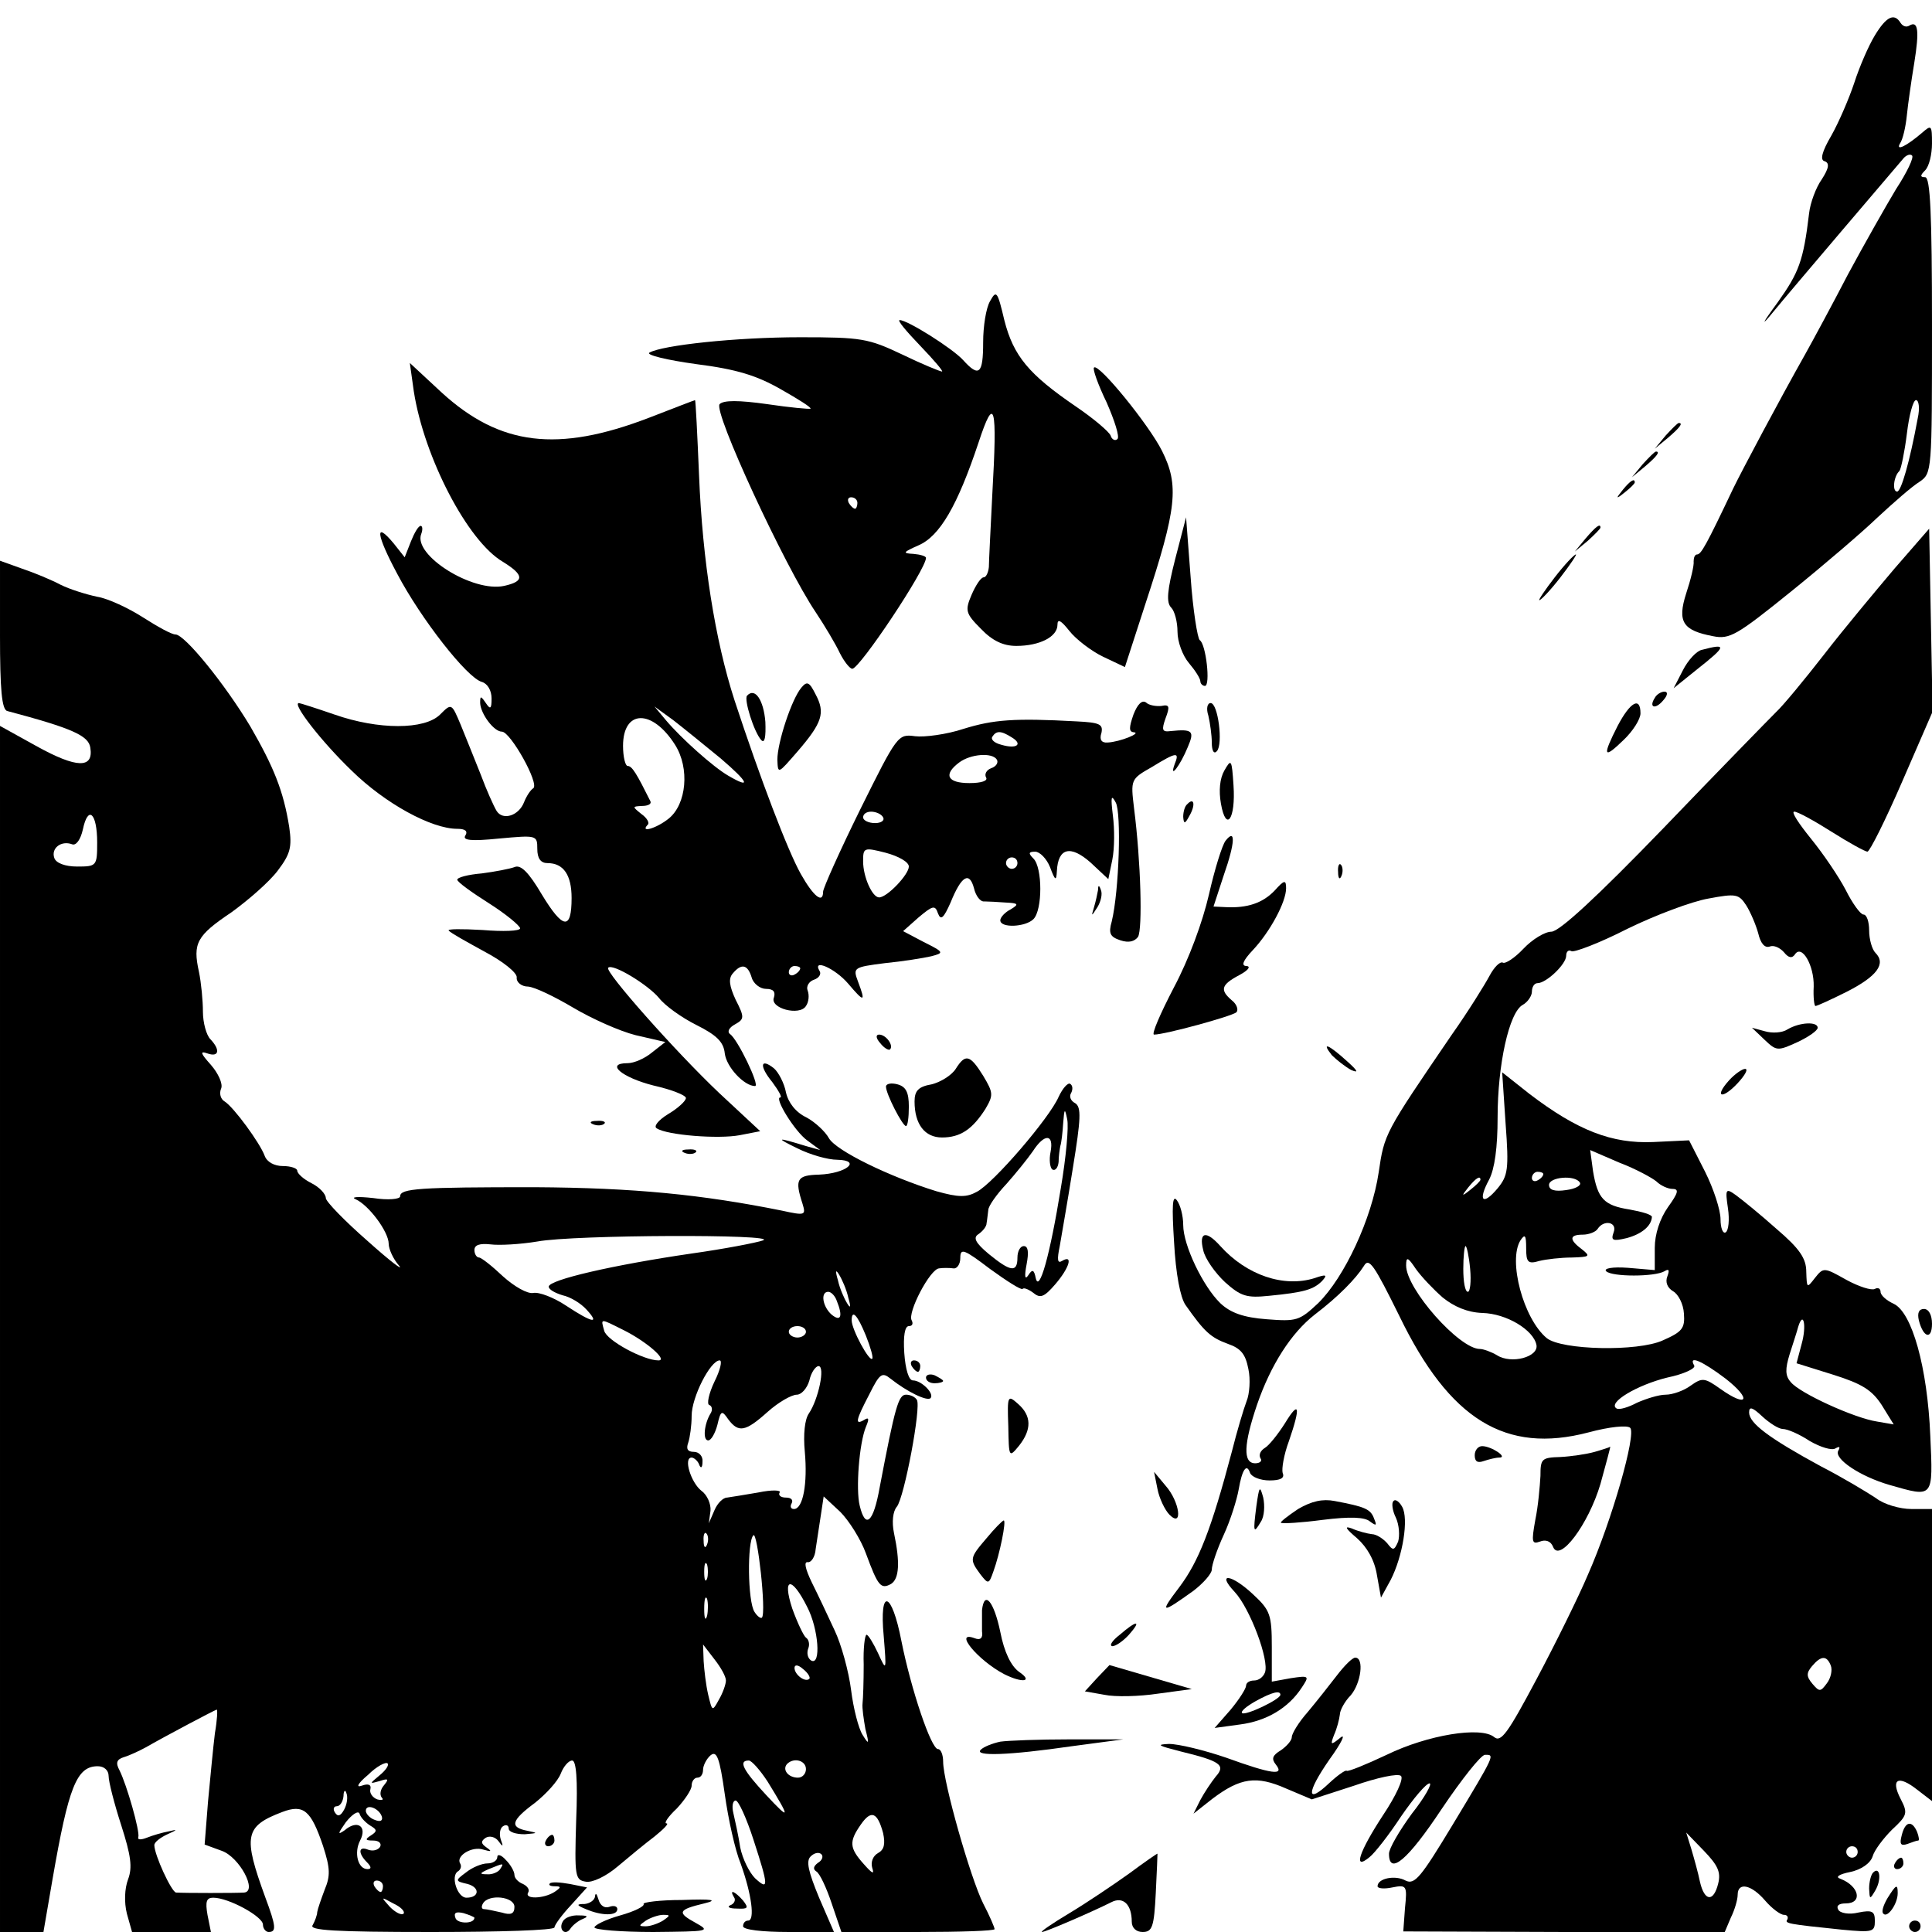 <?xml version="1.0" standalone="no"?>
<!DOCTYPE svg PUBLIC "-//W3C//DTD SVG 20010904//EN"
 "http://www.w3.org/TR/2001/REC-SVG-20010904/DTD/svg10.dtd">
<svg version="1.0" xmlns="http://www.w3.org/2000/svg"
 width="338pt" height="338pt" viewBox="0 0 338 338"
 preserveAspectRatio="xMidYMid meet">

<g transform="translate(0,338) scale(0.1,-0.1)"
fill="#000000" stroke="none">
<path d="M3280 3318 c-11 -18 -27 -55 -36 -83 -9 -27 -27 -69 -40 -92 -17 -29
-20 -43 -12 -45 9 -3 8 -12 -5 -32 -10 -14 -20 -41 -22 -59 -10 -84 -18 -104
-55 -156 -28 -38 -30 -44 -8 -17 31 38 212 250 229 270 5 5 11 7 14 4 4 -3 -9
-30 -28 -59 -18 -30 -56 -97 -84 -149 -27 -52 -61 -115 -75 -140 -44 -78 -111
-204 -126 -235 -47 -99 -56 -115 -63 -115 -4 0 -6 -6 -6 -12 1 -7 -5 -32 -13
-56 -16 -50 -6 -65 47 -75 29 -6 42 2 135 77 57 46 126 105 153 131 28 26 60
54 73 62 22 15 22 17 22 274 0 195 -3 259 -12 259 -9 0 -9 3 0 12 7 7 12 28
12 47 0 32 -1 33 -17 19 -28 -24 -47 -33 -39 -19 5 7 10 29 12 49 2 20 8 62
13 92 9 56 7 75 -9 65 -5 -3 -11 -1 -15 5 -11 18 -25 11 -45 -22z m75 -670
c-14 -76 -29 -128 -36 -128 -9 0 -6 27 4 36 3 4 9 33 13 65 4 33 11 59 16 59
5 0 7 -14 3 -32z"/>
<path d="M1732 2853 c-7 -12 -12 -44 -12 -72 0 -55 -7 -62 -35 -31 -18 20 -97
70 -111 70 -5 0 12 -20 36 -45 24 -25 41 -45 38 -45 -3 0 -35 13 -70 30 -59
28 -71 30 -178 30 -113 0 -242 -14 -264 -27 -6 -4 31 -13 82 -20 71 -9 106
-20 148 -44 30 -17 54 -32 52 -34 -2 -1 -36 2 -76 8 -50 7 -76 7 -83 0 -12
-12 114 -284 168 -364 16 -24 35 -56 42 -71 8 -16 18 -28 22 -28 13 0 129 174
129 194 0 3 -10 6 -22 7 -20 1 -18 3 9 15 37 16 68 69 105 180 28 85 33 66 24
-91 -3 -60 -6 -118 -6 -127 -1 -10 -5 -18 -9 -18 -5 0 -14 -14 -21 -30 -12
-28 -11 -33 16 -60 20 -21 39 -30 62 -30 41 0 72 16 72 37 0 11 6 8 21 -11 11
-14 38 -35 59 -45 l38 -18 36 111 c55 167 59 207 29 267 -23 46 -111 154 -119
146 -3 -2 7 -30 22 -61 14 -32 23 -60 19 -64 -4 -4 -10 -1 -12 6 -3 7 -30 30
-61 51 -82 56 -109 88 -125 151 -12 51 -14 53 -25 33z m-232 -353 c0 -5 -2
-10 -4 -10 -3 0 -8 5 -11 10 -3 6 -1 10 4 10 6 0 11 -4 11 -10z"/>
<path d="M724 2695 c18 -115 94 -262 156 -298 37 -23 38 -34 2 -42 -55 -12
-160 54 -145 91 3 8 2 14 -1 14 -4 0 -11 -12 -17 -27 l-11 -28 -19 24 c-34 41
-31 16 6 -53 41 -78 122 -182 148 -189 10 -3 17 -15 17 -29 0 -18 -2 -20 -10
-8 -9 13 -10 13 -10 0 1 -19 24 -50 38 -50 15 0 66 -91 55 -99 -5 -3 -12 -14
-16 -24 -9 -24 -37 -33 -48 -16 -5 8 -18 37 -28 64 -11 28 -27 67 -35 87 -16
38 -16 38 -36 18 -27 -27 -108 -27 -185 0 -32 11 -60 20 -62 20 -13 0 40 -68
92 -118 59 -58 140 -102 185 -102 14 0 19 -4 14 -12 -5 -8 10 -10 59 -5 66 6
67 6 67 -18 0 -17 6 -25 18 -25 28 0 42 -21 42 -61 0 -57 -15 -55 -52 6 -23
39 -37 53 -48 48 -8 -3 -34 -8 -57 -11 -24 -2 -43 -7 -43 -11 0 -4 25 -22 55
-41 30 -19 54 -39 55 -44 0 -5 -30 -6 -66 -3 -36 2 -62 2 -59 -1 3 -4 32 -20
63 -37 32 -17 57 -37 56 -45 -1 -8 8 -16 20 -16 12 -1 47 -18 79 -37 32 -19
81 -41 109 -48 l52 -12 -23 -18 c-13 -11 -32 -19 -43 -19 -40 0 -10 -25 45
-39 31 -7 57 -17 57 -22 0 -5 -14 -18 -31 -28 -18 -11 -26 -22 -20 -25 18 -12
108 -19 145 -12 l36 7 -72 67 c-76 72 -201 213 -194 219 8 8 70 -30 89 -53 10
-13 39 -34 65 -47 36 -18 48 -30 50 -50 3 -24 34 -57 53 -57 9 0 -31 83 -44
91 -5 4 -2 11 9 17 16 9 17 12 1 43 -11 24 -13 37 -5 46 15 18 26 16 33 -7 3
-11 15 -20 25 -20 13 0 17 -5 14 -15 -8 -19 45 -33 56 -15 5 7 6 19 3 27 -3 7
2 16 11 19 9 3 13 10 10 15 -14 23 27 5 50 -22 28 -33 31 -33 17 4 -9 24 -8
25 47 32 31 3 68 9 81 12 23 6 23 7 -13 25 l-36 19 27 24 c25 21 29 22 34 7 5
-13 10 -8 22 19 19 47 33 55 41 25 3 -13 11 -24 18 -23 7 0 24 -1 38 -2 22 -1
23 -3 8 -12 -10 -5 -18 -14 -18 -19 0 -14 44 -12 58 2 16 16 16 90 0 106 -9 9
-9 12 3 12 8 0 20 -12 26 -27 9 -24 11 -25 12 -7 2 41 24 46 59 15 l31 -29 7
34 c4 20 4 54 1 77 -4 33 -3 38 5 23 10 -18 6 -154 -7 -208 -6 -21 -3 -27 15
-33 15 -5 25 -2 31 6 8 14 5 131 -7 225 -6 50 -6 51 31 72 44 27 49 27 40 5
-10 -28 10 -2 23 30 12 28 9 32 -30 28 -15 -2 -16 2 -9 22 8 21 7 25 -7 22 -9
-1 -22 1 -27 6 -7 5 -15 -3 -22 -21 -8 -23 -8 -30 0 -31 16 -1 -24 -17 -45
-18 -11 -1 -15 5 -11 17 3 15 -3 18 -44 20 -109 6 -145 3 -197 -13 -30 -10
-69 -15 -85 -13 -30 4 -31 3 -96 -128 -36 -73 -65 -138 -65 -144 0 -22 -17 -8
-39 31 -23 41 -71 167 -116 304 -34 105 -56 244 -62 393 -3 72 -6 132 -7 132
-1 0 -37 -14 -81 -31 -159 -61 -260 -49 -362 44 l-56 52 7 -50z m537 -642 c49
-42 54 -54 13 -30 -26 15 -82 65 -109 97 l-20 24 33 -24 c18 -14 55 -44 83
-67z m-80 24 c26 -41 20 -104 -11 -129 -21 -17 -51 -26 -37 -11 4 3 -1 12 -11
19 -16 13 -16 13 1 14 10 0 17 3 15 8 -24 48 -32 62 -40 62 -4 0 -8 16 -8 35
0 64 51 65 91 2z m589 13 c20 -12 9 -21 -18 -13 -12 3 -19 9 -16 14 7 11 15
11 34 -1z m-26 -39 c3 -5 -1 -12 -10 -15 -8 -3 -12 -10 -9 -16 4 -6 -8 -10
-29 -10 -39 0 -46 15 -18 36 20 15 58 18 66 5z m-199 -101 c3 -5 -3 -10 -14
-10 -12 0 -21 5 -21 10 0 6 6 10 14 10 8 0 18 -4 21 -10z m45 -86 c0 -14 -38
-54 -52 -54 -12 0 -28 36 -28 63 0 24 1 25 40 15 22 -6 40 -16 40 -24z m190 6
c0 -5 -4 -10 -10 -10 -5 0 -10 5 -10 10 0 6 5 10 10 10 6 0 10 -4 10 -10z
m-380 -184 c0 -3 -4 -8 -10 -11 -5 -3 -10 -1 -10 4 0 6 5 11 10 11 6 0 10 -2
10 -4z"/>
<path d="M2914 2618 l-19 -23 23 19 c21 18 27 26 19 26 -2 0 -12 -10 -23 -22z"/>
<path d="M2874 2568 l-19 -23 23 19 c21 18 27 26 19 26 -2 0 -12 -10 -23 -22z"/>
<path d="M2839 2523 c-13 -16 -12 -17 4 -4 9 7 17 15 17 17 0 8 -8 3 -21 -13z"/>
<path d="M2056 2402 c-14 -55 -16 -76 -7 -85 6 -6 11 -25 11 -42 0 -18 9 -42
20 -55 11 -13 20 -27 20 -32 0 -4 4 -8 8 -8 10 0 2 73 -9 80 -4 3 -12 53 -16
110 l-8 105 -19 -73z"/>
<path d="M2774 2438 l-19 -23 23 19 c12 11 22 21 22 23 0 8 -8 2 -26 -19z"/>
<path d="M3315 2386 c-33 -39 -89 -106 -123 -150 -35 -45 -73 -91 -85 -102
-12 -12 -101 -103 -197 -203 -116 -120 -182 -181 -196 -181 -11 0 -33 -13 -49
-30 -15 -16 -32 -27 -36 -24 -5 2 -15 -8 -23 -23 -8 -15 -37 -62 -66 -103
-118 -173 -118 -173 -128 -241 -12 -81 -60 -184 -106 -229 -33 -31 -38 -32
-90 -28 -40 3 -63 11 -81 28 -30 29 -65 101 -65 137 0 16 -5 35 -11 43 -8 11
-9 -10 -5 -73 3 -56 11 -97 20 -110 33 -47 44 -57 74 -68 23 -8 31 -18 36 -44
4 -18 2 -44 -3 -56 -5 -13 -17 -53 -26 -89 -36 -136 -58 -192 -92 -237 -35
-46 -32 -47 25 -6 17 13 32 30 32 37 0 8 9 35 21 61 12 26 23 62 26 79 6 35
14 47 20 29 3 -7 18 -13 34 -13 19 0 27 4 23 13 -2 7 2 32 11 56 21 61 18 72
-7 31 -12 -19 -28 -39 -35 -43 -8 -5 -11 -12 -8 -18 4 -5 -1 -9 -9 -9 -22 0
-20 34 3 102 24 70 60 126 101 158 42 32 72 63 86 85 9 16 18 2 62 -87 88
-182 186 -242 331 -204 37 10 68 13 73 8 11 -11 -32 -162 -74 -257 -16 -38
-57 -121 -90 -183 -50 -94 -62 -111 -74 -101 -23 19 -116 4 -188 -31 -36 -17
-68 -30 -70 -28 -2 2 -16 -8 -30 -21 -41 -39 -41 -18 0 41 21 29 29 46 19 38
-17 -14 -18 -13 -11 5 5 11 9 27 10 35 0 8 9 24 19 34 18 21 24 66 8 66 -5 0
-19 -14 -32 -31 -13 -17 -36 -46 -51 -64 -16 -18 -28 -38 -28 -44 0 -6 -9 -16
-19 -23 -15 -9 -17 -15 -9 -25 16 -20 -7 -17 -87 12 -38 13 -83 24 -100 24
-23 -1 -19 -3 20 -13 70 -17 80 -24 62 -44 -8 -10 -20 -28 -27 -41 l-12 -24
33 26 c49 37 77 41 129 18 l45 -19 74 24 c40 14 77 22 82 17 5 -5 -9 -35 -31
-68 -42 -64 -54 -99 -24 -74 9 7 34 39 55 71 22 32 44 58 50 58 5 0 -8 -24
-31 -53 -22 -30 -40 -61 -40 -70 0 -39 33 -11 92 78 35 52 69 95 76 95 17 0
19 3 -57 -123 -55 -91 -66 -105 -82 -97 -18 10 -49 4 -49 -10 0 -4 12 -5 26
-2 25 5 26 3 22 -36 l-3 -41 281 -1 281 -1 11 26 c7 14 12 32 12 40 0 23 24
18 48 -10 12 -14 27 -25 33 -25 5 0 8 -3 6 -8 -5 -7 -1 -8 96 -18 53 -5 57 -4
57 15 0 17 -4 20 -29 15 -16 -4 -32 -1 -35 5 -4 7 1 11 13 11 30 0 24 30 -9
43 -10 3 -3 8 17 12 19 4 35 15 39 27 3 11 19 32 34 47 27 25 28 29 15 54 -18
35 -4 42 29 16 l26 -20 0 255 0 256 -36 0 c-20 0 -48 8 -62 19 -15 10 -58 36
-97 56 -90 49 -125 75 -125 94 0 11 6 9 23 -7 13 -12 29 -22 36 -22 8 0 29 -9
47 -21 19 -11 39 -17 45 -13 7 4 9 3 5 -4 -8 -14 38 -45 90 -60 77 -22 76 -24
71 86 -5 120 -32 216 -64 231 -13 6 -23 15 -23 21 0 6 -5 8 -10 5 -6 -3 -28 4
-50 16 -39 22 -40 22 -55 3 -14 -18 -14 -18 -15 11 0 23 -11 40 -52 75 -28 25
-60 51 -71 59 -18 13 -19 11 -14 -23 3 -20 1 -39 -4 -42 -5 -3 -9 8 -9 23 0
16 -12 53 -27 83 l-28 55 -63 -3 c-72 -3 -132 20 -216 84 l-48 38 6 -90 c6
-80 4 -91 -14 -113 -26 -31 -35 -22 -15 15 10 19 15 57 15 109 0 92 20 184 44
197 9 5 16 16 16 23 0 8 4 15 10 15 15 0 50 33 50 48 0 7 4 11 9 8 4 -3 49 14
98 39 49 24 113 48 142 53 48 9 53 8 66 -12 7 -11 17 -34 21 -49 4 -17 11 -26
20 -23 7 3 18 -2 25 -10 8 -10 14 -11 19 -4 12 19 34 -19 33 -56 -1 -19 1 -34
3 -34 3 0 27 11 55 25 53 27 69 49 50 68 -6 6 -11 24 -11 39 0 15 -4 28 -10
28 -5 0 -19 19 -31 43 -12 23 -39 63 -61 90 -21 26 -35 47 -29 47 6 0 35 -16
65 -35 30 -19 59 -35 63 -35 4 0 32 56 61 123 l53 122 -3 160 -3 160 -60 -69z
m-417 -1073 c7 -7 20 -13 28 -13 12 0 10 -7 -8 -32 -14 -20 -23 -47 -23 -71
l0 -39 -47 4 c-27 2 -43 -1 -38 -6 10 -10 85 -10 102 0 8 5 9 2 5 -9 -4 -10 0
-20 10 -26 9 -5 18 -22 19 -39 2 -26 -3 -32 -37 -47 -44 -20 -177 -17 -203 4
-41 34 -68 136 -46 171 8 12 10 9 10 -14 0 -24 3 -28 23 -22 12 3 38 6 57 6
31 1 33 2 18 14 -23 17 -23 26 1 26 11 0 23 5 26 10 11 17 35 12 28 -6 -5 -14
-2 -16 23 -10 26 7 43 21 44 37 0 4 -17 9 -39 13 -45 7 -56 19 -64 67 l-5 37
51 -22 c29 -11 58 -27 65 -33z m-198 13 c0 -3 -4 -8 -10 -11 -5 -3 -10 -1 -10
4 0 6 5 11 10 11 6 0 10 -2 10 -4z m-110 -10 c0 -2 -8 -10 -17 -17 -16 -13
-17 -12 -4 4 13 16 21 21 21 13z m174 -5 c3 -5 -8 -11 -24 -13 -20 -3 -30 0
-30 9 0 14 46 18 54 4z m-192 -151 c2 -22 0 -40 -4 -40 -5 0 -8 18 -8 40 0 22
2 40 4 40 2 0 6 -18 8 -40z m-48 -50 c20 -16 43 -26 69 -27 43 -1 90 -30 95
-56 4 -21 -44 -34 -69 -18 -10 6 -24 11 -30 11 -36 0 -129 105 -129 146 0 16
3 15 17 -6 10 -14 31 -36 47 -50z m628 -81 l-9 -34 64 -20 c51 -16 68 -27 85
-53 l21 -34 -29 5 c-40 6 -136 50 -151 69 -10 11 -10 23 -2 49 6 19 13 40 15
48 9 29 15 2 6 -30z m-133 -61 c46 -36 39 -52 -9 -18 -28 20 -32 20 -52 6 -12
-9 -32 -16 -44 -16 -12 0 -34 -7 -50 -14 -15 -8 -31 -13 -36 -10 -16 10 36 41
89 54 29 6 50 16 47 21 -11 19 14 8 55 -23z m184 -502 c3 -8 0 -22 -7 -31 -11
-15 -13 -15 -25 -1 -11 13 -11 19 -1 31 16 19 26 19 33 1z m-197 -381 c-8 -33
-24 -32 -32 3 -3 15 -10 40 -15 57 l-9 29 31 -32 c24 -25 30 -37 25 -57z m244
55 c0 -5 -4 -10 -10 -10 -5 0 -10 5 -10 10 0 6 5 10 10 10 6 0 10 -4 10 -10z"/>
<path d="M2720 2370 c-17 -22 -29 -40 -27 -40 3 0 20 18 37 40 17 22 29 40 27
40 -3 0 -20 -18 -37 -40z"/>
<path d="M0 2269 c0 -95 3 -131 13 -133 113 -30 142 -43 145 -64 6 -37 -24
-36 -93 2 l-65 36 0 -1055 0 -1055 38 0 38 0 16 93 c28 161 42 197 79 197 11
0 19 -7 19 -17 0 -10 10 -49 22 -86 17 -53 20 -74 12 -95 -6 -16 -7 -40 -2
-60 l9 -32 69 0 69 0 -6 30 c-4 23 -2 30 10 30 27 0 87 -33 87 -47 0 -7 5 -13
10 -13 14 0 13 10 -6 61 -39 107 -36 124 30 149 37 14 50 3 71 -59 13 -40 13
-53 3 -77 -6 -16 -12 -33 -13 -39 0 -5 -4 -16 -8 -23 -7 -9 37 -12 207 -12
119 0 216 3 216 8 0 4 13 22 29 39 l28 31 -30 6 c-17 3 -32 4 -35 1 -3 -3 1
-5 9 -5 11 0 11 -2 -1 -10 -19 -12 -53 -13 -46 -1 3 5 -1 11 -9 15 -8 3 -15
10 -15 16 0 6 -7 18 -15 26 -8 9 -15 11 -15 5 0 -6 -8 -11 -17 -11 -10 0 -27
-7 -38 -16 -19 -14 -19 -15 3 -20 22 -6 21 -24 -2 -24 -16 0 -28 38 -15 46 5
3 7 9 4 14 -8 13 21 31 41 24 14 -4 15 -3 5 4 -10 7 -10 11 -1 17 7 4 17 1 22
-6 8 -11 9 -10 4 3 -3 10 -1 20 4 23 6 4 10 1 10 -4 0 -6 12 -10 28 -10 23 2
24 2 5 6 -32 6 -29 18 13 49 20 16 40 38 45 51 5 13 14 23 20 23 7 0 10 -32 7
-105 -3 -98 -2 -104 17 -107 11 -2 35 9 56 27 19 16 48 40 64 52 16 13 26 23
21 23 -5 0 3 12 18 26 14 15 26 33 26 40 0 8 5 14 10 14 6 0 10 6 10 14 0 7 6
19 13 25 11 9 16 -4 25 -68 6 -43 18 -98 28 -122 19 -53 25 -99 13 -99 -5 0
-9 -4 -9 -10 0 -6 33 -10 80 -10 l79 0 -26 60 c-19 46 -23 64 -15 72 7 7 15 8
19 4 4 -4 1 -11 -6 -15 -8 -6 -9 -11 -3 -15 6 -3 18 -29 27 -56 l17 -50 134 0
c74 0 134 2 134 5 0 3 -9 24 -20 45 -22 44 -70 212 -70 248 0 12 -4 22 -9 22
-12 0 -47 104 -64 189 -17 88 -39 94 -31 9 5 -62 5 -63 -10 -30 -8 17 -17 32
-20 32 -3 0 -6 -24 -5 -52 0 -29 -1 -60 -2 -68 -1 -8 2 -28 5 -45 7 -27 6 -28
-5 -10 -7 11 -16 46 -20 78 -4 32 -17 80 -29 105 -12 26 -30 64 -40 84 -11 23
-14 36 -7 35 6 -1 13 9 14 23 2 14 6 40 9 59 l5 33 29 -27 c15 -15 36 -48 45
-73 21 -57 26 -63 44 -53 14 9 16 37 5 89 -4 19 -2 38 5 46 13 16 43 175 35
187 -3 5 -11 9 -19 9 -13 0 -19 -20 -46 -162 -11 -62 -25 -74 -35 -32 -7 28
-1 109 11 138 6 14 5 17 -3 12 -17 -10 -15 -1 9 45 18 36 22 39 37 27 29 -23
64 -40 70 -34 7 8 -16 31 -31 31 -7 0 -13 19 -15 48 -2 30 1 47 8 47 6 0 8 4
5 10 -8 13 32 90 48 91 6 1 18 1 25 0 6 -1 12 7 12 18 0 18 6 16 52 -19 29
-21 54 -37 57 -35 2 3 11 -1 19 -7 12 -10 19 -7 38 15 25 29 32 53 12 41 -8
-5 -9 2 -4 26 3 18 14 80 23 137 14 86 15 106 4 113 -8 4 -11 12 -7 18 3 6 3
13 -2 16 -4 2 -13 -8 -20 -23 -16 -37 -114 -151 -143 -166 -18 -10 -32 -10
-71 1 -81 25 -176 71 -188 93 -6 11 -24 28 -39 36 -19 9 -32 26 -36 44 -3 16
-13 35 -21 42 -24 19 -26 4 -3 -24 11 -15 18 -27 14 -27 -11 0 25 -59 47 -75
l23 -17 -25 7 c-52 16 -54 15 -15 -4 22 -11 53 -20 70 -20 43 -1 16 -24 -32
-26 -39 -1 -43 -8 -29 -51 6 -20 5 -21 -36 -12 -139 28 -258 40 -433 41 -201
0 -235 -2 -235 -16 0 -5 -21 -7 -47 -3 -27 3 -40 2 -31 -2 23 -10 58 -57 58
-78 0 -9 8 -27 18 -38 9 -11 -16 8 -55 43 -40 35 -73 69 -73 75 0 7 -11 19
-25 26 -14 7 -25 17 -25 22 0 4 -11 8 -25 8 -15 0 -28 7 -32 18 -8 22 -54 85
-70 95 -7 4 -10 14 -6 23 3 8 -5 26 -18 41 -18 20 -20 25 -6 20 20 -7 23 6 5
25 -7 7 -13 29 -13 48 0 19 -3 51 -7 70 -11 50 -4 63 57 104 29 21 66 53 81
73 22 29 25 41 20 76 -10 63 -27 105 -68 176 -45 75 -115 161 -131 161 -7 0
-32 14 -57 30 -25 16 -61 33 -80 36 -19 4 -48 13 -64 21 -15 8 -46 21 -67 28
l-39 14 0 -130z m170 -363 c0 -41 -1 -42 -35 -42 -21 0 -37 6 -40 15 -6 17 12
31 31 24 7 -3 15 8 19 26 9 43 25 29 25 -23z m1686 -604 c-19 -118 -38 -185
-44 -158 -3 15 -6 16 -13 5 -6 -9 -7 -2 -3 19 4 21 3 32 -5 32 -6 0 -11 -9
-11 -20 0 -27 -12 -25 -50 6 -24 20 -28 29 -18 35 7 5 14 13 14 19 1 5 2 16 3
23 0 7 15 28 32 46 16 18 37 44 46 57 20 31 37 31 31 -1 -3 -14 -1 -28 3 -31
5 -3 10 3 11 13 0 10 2 23 3 28 2 6 4 24 5 40 2 26 3 27 7 7 3 -13 -2 -67 -11
-120z m-521 -92 c-11 -4 -68 -15 -125 -23 -137 -20 -250 -46 -250 -58 0 -5 11
-11 24 -15 14 -3 32 -14 42 -25 24 -26 11 -24 -36 7 -21 14 -47 24 -57 22 -10
-2 -33 11 -53 29 -19 18 -38 33 -42 33 -4 0 -8 6 -8 13 0 9 9 12 28 10 15 -2
52 0 82 5 64 12 424 13 395 2z m149 -100 c5 -17 4 -20 -2 -10 -5 8 -13 26 -16
40 -5 17 -4 20 2 10 5 -8 13 -26 16 -40z m-20 -6 c11 -27 7 -37 -9 -24 -16 14
-20 40 -6 40 5 0 12 -7 15 -16z m51 -61 c8 -20 13 -38 11 -40 -5 -6 -36 51
-36 67 0 20 10 10 25 -27z m-424 10 c40 -20 78 -53 61 -53 -26 0 -91 35 -95
52 -6 22 -8 22 34 1z m319 -3 c0 -5 -7 -10 -15 -10 -8 0 -15 5 -15 10 0 6 7
10 15 10 8 0 15 -4 15 -10z m-160 -87 c-10 -21 -14 -40 -9 -41 5 -2 6 -9 2
-15 -11 -18 -14 -47 -4 -47 5 0 12 12 16 27 6 26 8 26 19 10 18 -24 30 -22 69
13 19 17 42 30 51 30 8 0 18 11 22 25 3 14 11 25 16 25 12 0 0 -58 -17 -83 -7
-10 -10 -36 -7 -67 5 -55 -3 -100 -19 -100 -6 0 -7 5 -4 10 3 6 -1 10 -10 10
-9 0 -14 4 -11 9 3 4 -13 5 -37 0 -23 -4 -48 -8 -55 -9 -7 0 -17 -10 -22 -22
l-10 -23 3 22 c1 12 -6 28 -16 35 -18 14 -32 58 -17 58 4 0 11 -6 13 -12 3 -8
6 -6 6 5 1 9 -6 17 -15 17 -11 0 -14 5 -10 16 3 9 6 30 6 47 0 33 33 97 49 97
5 0 1 -17 -9 -37z m-13 -285 c-3 -8 -6 -5 -6 6 -1 11 2 17 5 13 3 -3 4 -12 1
-19z m96 -128 c-2 -2 -8 2 -13 10 -12 18 -13 123 -2 134 7 8 23 -135 15 -144z
m-96 68 c-3 -7 -5 -2 -5 12 0 14 2 19 5 13 2 -7 2 -19 0 -25z m175 -49 c20
-38 25 -104 7 -94 -6 4 -8 13 -5 21 3 7 1 16 -4 19 -4 3 -15 26 -24 51 -18 55
-1 57 26 3z m-175 -16 c-3 -10 -5 -4 -5 12 0 17 2 24 5 18 2 -7 2 -21 0 -30z
m33 -113 c0 -6 -5 -21 -12 -33 -12 -22 -12 -21 -19 8 -4 17 -7 43 -8 59 l-1
29 20 -26 c11 -14 20 -30 20 -37z m146 3 c-7 -7 -26 7 -26 19 0 6 6 6 15 -2 9
-7 13 -15 11 -17z m-1040 -95 c-3 -24 -8 -77 -12 -119 l-6 -76 30 -11 c31 -11
63 -71 39 -73 -12 -1 -105 -1 -119 0 -8 1 -38 66 -38 83 0 5 10 13 23 19 18 8
18 9 2 5 -11 -2 -28 -7 -38 -11 -10 -4 -17 -4 -15 1 3 10 -20 91 -33 117 -7
13 -5 19 8 23 10 3 27 11 38 17 33 19 120 65 124 66 2 1 1 -18 -3 -41z m288
-74 c-18 -15 -18 -15 0 -10 15 5 17 4 8 -7 -7 -8 -8 -17 -4 -22 4 -4 0 -5 -8
-3 -8 3 -14 11 -12 18 2 8 -4 10 -15 6 -11 -4 -7 4 11 19 15 15 31 23 34 20 3
-3 -3 -12 -14 -21z m679 -11 c40 -65 40 -69 -2 -24 -41 44 -50 61 -31 61 5 0
20 -17 33 -37z m67 22 c0 -8 -6 -15 -14 -15 -17 0 -28 14 -19 24 12 12 33 6
33 -9z m-808 -71 c-6 -11 -11 -13 -16 -5 -4 6 -2 11 3 11 6 0 11 8 12 18 0 9
3 12 5 5 3 -7 1 -20 -4 -29z m716 -52 c27 -83 27 -90 3 -68 -10 10 -22 34 -26
54 -3 20 -9 47 -12 60 -3 12 -1 22 4 22 5 0 19 -31 31 -68z m-670 24 c12 -7
12 -10 1 -17 -11 -7 -10 -9 4 -9 10 0 15 -5 12 -11 -4 -6 -13 -8 -21 -5 -17 7
-18 -6 -2 -22 8 -8 8 -12 1 -12 -17 0 -24 29 -13 50 13 25 -5 37 -27 18 -13
-9 -12 -6 2 14 11 14 22 21 24 15 2 -7 11 -16 19 -21z m20 16 c2 -7 -2 -10
-12 -6 -9 3 -16 11 -16 16 0 13 23 5 28 -10z m877 -29 c4 -19 2 -29 -9 -35 -9
-5 -13 -16 -10 -26 4 -12 0 -10 -15 7 -25 28 -26 39 -5 69 18 26 29 22 39 -15z
m-670 -63 c-3 -5 -14 -10 -23 -9 -14 0 -13 2 3 9 27 11 27 11 20 0z m-205 -30
c0 -5 -2 -10 -4 -10 -3 0 -8 5 -11 10 -3 6 -1 10 4 10 6 0 11 -4 11 -10z m36
-48 c-4 -3 -14 2 -24 12 -16 18 -16 18 6 6 13 -6 21 -14 18 -18z m194 12 c0
-12 -6 -15 -22 -10 -13 3 -27 6 -31 6 -5 0 -5 5 -2 10 10 17 55 12 55 -6z
m-70 -19 c0 -11 -29 -11 -33 -1 -4 10 1 12 14 9 10 -3 19 -7 19 -8z"/>
<path d="M2977 2243 c-9 -2 -24 -18 -33 -36 l-16 -31 41 33 c52 41 53 46 8 34z"/>
<path d="M1402 2177 c-17 -20 -42 -96 -42 -126 1 -26 1 -25 35 14 44 51 49 68
32 100 -11 22 -15 24 -25 12z"/>
<path d="M1307 2163 c-6 -6 12 -64 25 -78 6 -6 8 6 7 32 -3 38 -18 61 -32 46z"/>
<path d="M2895 2159 c-11 -17 1 -21 15 -4 8 9 8 15 2 15 -6 0 -14 -5 -17 -11z"/>
<path d="M2114 2128 c3 -13 6 -34 6 -47 0 -15 4 -21 9 -15 11 12 2 84 -11 84
-6 0 -8 -10 -4 -22z"/>
<path d="M2830 2110 c-27 -53 -25 -59 10 -25 17 16 30 37 30 47 0 30 -18 20
-40 -22z"/>
<path d="M2142 2032 c-8 -14 -10 -35 -6 -58 9 -51 26 -27 22 32 -3 46 -4 47
-16 26z"/>
<path d="M2077 1973 c-4 -3 -7 -13 -7 -22 1 -13 3 -13 11 2 11 19 8 33 -4 20z"/>
<path d="M2144 1909 c-6 -8 -19 -50 -29 -94 -11 -48 -35 -113 -61 -162 -24
-46 -40 -83 -35 -83 19 0 136 32 144 39 4 4 1 14 -8 21 -21 18 -19 27 13 44
15 8 21 15 13 16 -10 0 -7 9 11 28 30 32 58 84 58 108 0 15 -3 15 -20 -4 -21
-22 -48 -31 -86 -29 l-21 1 18 55 c20 57 21 83 3 60z"/>
<path d="M2341 1854 c0 -11 3 -14 6 -6 3 7 2 16 -1 19 -3 4 -6 -2 -5 -13z"/>
<path d="M1921 1823 c-1 -6 -4 -20 -7 -30 -5 -17 -5 -17 6 0 6 10 9 23 6 30
-3 9 -5 9 -5 0z"/>
<path d="M3127 1579 c-9 -6 -27 -7 -40 -3 l-22 6 22 -21 c21 -20 23 -20 58 -4
19 9 35 20 35 25 0 11 -31 10 -53 -3z"/>
<path d="M1540 1555 c7 -9 15 -13 17 -11 7 7 -7 26 -19 26 -6 0 -6 -6 2 -15z"/>
<path d="M2330 1534 c8 -8 23 -20 34 -26 14 -6 11 -1 -8 16 -32 29 -45 34 -26
10z"/>
<path d="M1672 1510 c-7 -11 -26 -23 -42 -27 -23 -4 -30 -11 -30 -30 0 -40 18
-63 48 -63 32 0 53 14 76 50 14 24 14 28 -4 58 -23 37 -31 39 -48 12z"/>
<path d="M3025 1490 c-27 -30 -12 -34 15 -5 13 14 19 25 13 25 -5 0 -18 -9
-28 -20z"/>
<path d="M1550 1479 c0 -13 29 -69 35 -69 3 0 5 15 5 34 0 25 -5 35 -20 39
-11 3 -20 1 -20 -4z"/>
<path d="M1038 1413 c7 -3 16 -2 19 1 4 3 -2 6 -13 5 -11 0 -14 -3 -6 -6z"/>
<path d="M1198 1363 c7 -3 16 -2 19 1 4 3 -2 6 -13 5 -11 0 -14 -3 -6 -6z"/>
<path d="M2105 1193 c3 -15 21 -40 38 -56 28 -25 38 -28 77 -24 62 6 78 11 93
26 10 11 7 12 -13 5 -54 -17 -119 5 -165 56 -25 28 -38 25 -30 -7z"/>
<path d="M3357 1070 c8 -31 23 -34 23 -6 0 16 -6 26 -14 26 -9 0 -12 -7 -9
-20z"/>
<path d="M1595 990 c3 -5 8 -10 11 -10 2 0 4 5 4 10 0 6 -5 10 -11 10 -5 0 -7
-4 -4 -10z"/>
<path d="M1620 970 c0 -6 7 -10 15 -10 8 0 15 2 15 4 0 2 -7 6 -15 10 -8 3
-15 1 -15 -4z"/>
<path d="M1764 885 c1 -55 1 -56 19 -34 22 28 22 52 -2 73 -18 16 -19 15 -17
-39z"/>
<path d="M2580 834 c0 -11 5 -14 16 -10 9 3 21 6 27 6 16 0 -14 20 -30 20 -7
0 -13 -7 -13 -16z"/>
<path d="M2790 840 c-14 -4 -41 -8 -60 -9 -33 -1 -35 -3 -35 -33 -1 -18 -4
-53 -9 -77 -7 -39 -6 -43 8 -38 10 4 19 1 23 -9 11 -29 62 39 83 110 10 36 18
66 17 65 -1 -1 -13 -5 -27 -9z"/>
<path d="M2025 775 c3 -16 13 -37 21 -45 24 -24 18 23 -7 51 l-20 24 6 -30z"/>
<path d="M2198 745 c-6 -47 -5 -49 8 -27 6 9 7 28 4 42 -6 22 -7 20 -12 -15z"/>
<path d="M2271 740 c-18 -12 -32 -23 -30 -24 2 -2 35 0 73 5 48 6 74 5 83 -3
11 -8 12 -7 7 5 -6 17 -16 21 -69 31 -21 4 -40 0 -64 -14z"/>
<path d="M2438 754 c-4 -3 -2 -17 4 -29 6 -13 7 -32 4 -42 -7 -16 -9 -16 -19
-3 -7 8 -19 16 -27 16 -8 1 -24 5 -35 10 -14 5 -11 0 9 -17 18 -16 31 -39 35
-65 l7 -39 17 31 c21 41 32 107 20 128 -5 9 -12 14 -15 10z"/>
<path d="M1726 689 c-30 -35 -30 -37 -11 -63 14 -18 15 -18 23 5 11 30 23 89
18 89 -2 0 -16 -14 -30 -31z"/>
<path d="M2160 595 c27 -29 61 -120 53 -141 -3 -8 -11 -14 -19 -14 -8 0 -14
-4 -14 -9 0 -5 -12 -24 -27 -42 l-28 -32 44 6 c47 6 85 29 108 64 14 21 14 22
-19 17 l-33 -6 0 61 c0 56 -3 64 -32 91 -38 36 -66 40 -33 5z m80 -180 c0 -8
-61 -37 -67 -32 -3 3 8 12 24 21 29 16 43 19 43 11z"/>
<path d="M1718 563 c0 -10 0 -26 0 -37 2 -12 -3 -16 -13 -12 -38 14 6 -39 52
-63 32 -16 51 -13 26 4 -14 10 -26 34 -33 70 -11 53 -28 74 -32 38z"/>
<path d="M1959 520 c-13 -10 -19 -19 -13 -20 6 0 19 9 29 20 23 26 14 26 -16
0z"/>
<path d="M1919 444 l-21 -23 34 -6 c19 -4 61 -3 94 2 l59 8 -72 21 -72 21 -22
-23z"/>
<path d="M1750 333 c-14 -3 -29 -9 -34 -14 -13 -12 49 -10 159 6 l90 12 -95 0
c-52 0 -106 -2 -120 -4z"/>
<path d="M3327 169 c-4 -15 -2 -19 10 -15 8 3 16 6 19 6 2 0 1 7 -2 15 -9 21
-21 19 -27 -6z"/>
<path d="M955 160 c-3 -5 -1 -10 4 -10 6 0 11 5 11 10 0 6 -2 10 -4 10 -3 0
-8 -4 -11 -10z"/>
<path d="M1975 102 c-28 -20 -74 -51 -104 -69 -30 -18 -52 -33 -48 -33 6 0 85
34 121 52 21 11 36 -4 36 -34 0 -11 8 -18 19 -18 17 0 20 9 23 68 2 37 3 68 3
69 0 1 -23 -15 -50 -35z"/>
<path d="M3315 120 c-3 -5 -1 -10 4 -10 6 0 11 5 11 10 0 6 -2 10 -4 10 -3 0
-8 -4 -11 -10z"/>
<path d="M3277 104 c-4 -4 -7 -17 -7 -28 1 -19 1 -20 11 -3 11 19 8 43 -4 31z"/>
<path d="M3302 59 c-7 -12 -11 -24 -7 -27 7 -8 25 17 25 36 0 17 -3 15 -18 -9z"/>
<path d="M1041 63 c0 -7 -9 -13 -18 -14 -15 0 -15 -2 2 -9 28 -12 55 -12 55 0
0 5 -6 7 -14 4 -8 -3 -16 2 -19 13 -3 10 -5 12 -6 6z"/>
<path d="M1284 61 c4 -5 0 -12 -6 -14 -7 -3 -2 -6 11 -6 20 -1 21 1 11 14 -14
16 -25 21 -16 6z"/>
<path d="M1126 49 c2 -4 -16 -13 -41 -20 -25 -7 -45 -17 -45 -21 0 -4 46 -8
103 -8 97 1 101 1 74 16 -33 18 -31 23 15 34 25 6 15 8 -39 6 -39 0 -69 -4
-67 -7z m34 -29 c-8 -5 -22 -10 -30 -10 -13 0 -13 1 0 10 8 5 22 10 30 10 13
0 13 -1 0 -10z"/>
<path d="M985 19 c-9 -14 4 -27 13 -13 4 6 14 14 22 17 10 4 8 6 -7 6 -12 1
-25 -4 -28 -10z"/>
<path d="M3340 10 c0 -5 5 -10 10 -10 6 0 10 5 10 10 0 6 -4 10 -10 10 -5 0
-10 -4 -10 -10z"/>
</g>
</svg>
